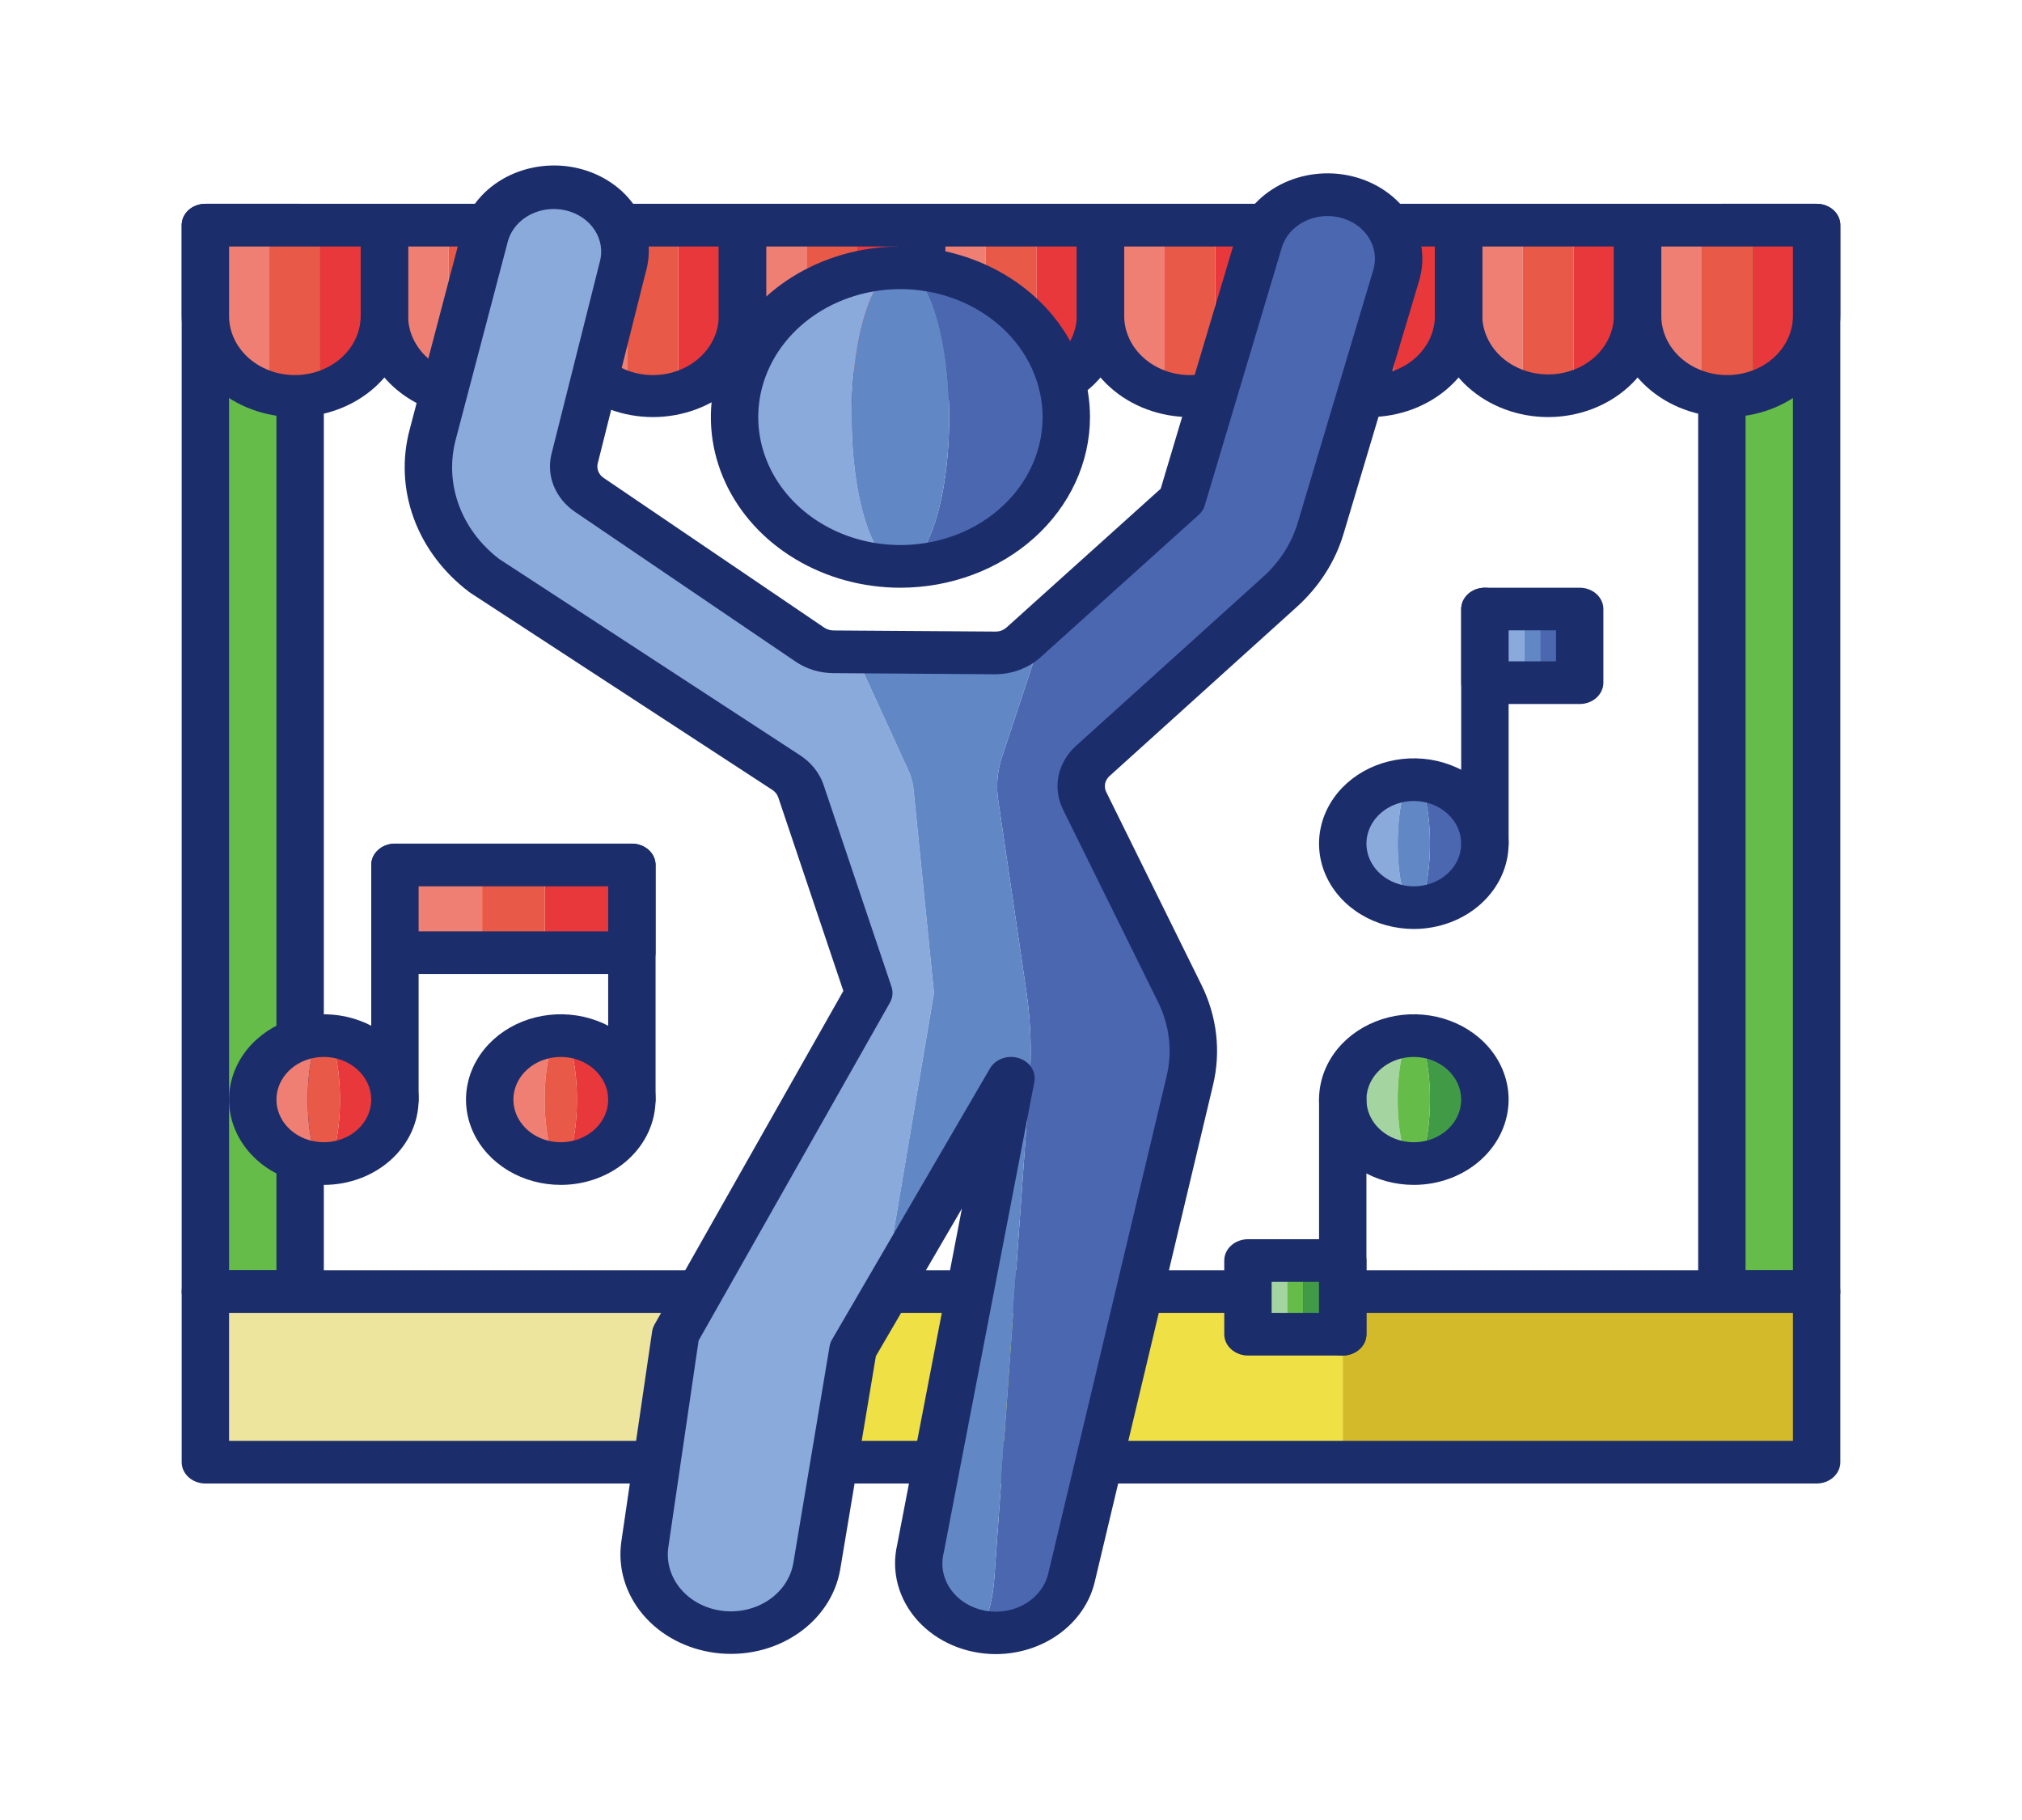 <svg width="60" height="54" viewBox="0 0 60 54" fill="none" xmlns="http://www.w3.org/2000/svg">
<path d="M8.906 6.68H6.094V38.32H8.906V6.68Z" fill="#65BC49"/>
<path d="M53.906 6.68H51.093V38.32H53.906V6.68Z" fill="#65BC49"/>
<path d="M8.906 38.953H6.094C5.907 38.953 5.728 38.887 5.597 38.768C5.465 38.649 5.391 38.488 5.391 38.32V6.68C5.391 6.512 5.465 6.351 5.597 6.232C5.728 6.114 5.907 6.047 6.094 6.047H8.906C9.093 6.047 9.272 6.114 9.403 6.232C9.535 6.351 9.609 6.512 9.609 6.68V38.32C9.609 38.488 9.535 38.649 9.403 38.768C9.272 38.887 9.093 38.953 8.906 38.953ZM6.797 37.688H8.203V7.313H6.797V37.688Z" fill="#1C2D6B"/>
<path d="M53.906 38.953H51.094C50.907 38.953 50.728 38.887 50.597 38.768C50.465 38.649 50.391 38.488 50.391 38.32V6.68C50.391 6.512 50.465 6.351 50.597 6.232C50.728 6.114 50.907 6.047 51.094 6.047H53.906C54.093 6.047 54.272 6.114 54.403 6.232C54.535 6.351 54.609 6.512 54.609 6.68V38.32C54.609 38.488 54.535 38.649 54.403 38.768C54.272 38.887 54.093 38.953 53.906 38.953V38.953ZM51.797 37.688H53.203V7.313H51.797V37.688Z" fill="#1C2D6B"/>
<path d="M46.69 6.68V11.065C46.69 11.245 46.611 11.417 46.469 11.544C46.328 11.671 46.137 11.742 45.938 11.742C46.642 11.742 47.318 11.49 47.816 11.042C48.314 10.594 48.594 9.986 48.594 9.352V6.68H46.69Z" fill="#E8383B"/>
<path d="M45.185 11.065V6.68H43.281V9.352C43.281 9.986 43.561 10.594 44.059 11.042C44.557 11.49 45.233 11.742 45.938 11.742V11.742C45.839 11.742 45.741 11.725 45.65 11.691C45.558 11.657 45.475 11.607 45.406 11.544C45.336 11.481 45.28 11.406 45.242 11.324C45.205 11.242 45.185 11.154 45.185 11.065Z" fill="#EF7F72"/>
<path d="M46.69 11.065V6.68H45.185V11.065C45.185 11.245 45.264 11.417 45.406 11.544C45.547 11.671 45.738 11.742 45.938 11.742C46.137 11.742 46.328 11.671 46.469 11.544C46.611 11.417 46.69 11.245 46.69 11.065V11.065Z" fill="#E95947"/>
<path d="M41.377 6.68V11.065C41.377 11.154 41.358 11.242 41.32 11.324C41.282 11.406 41.227 11.481 41.157 11.544C41.087 11.607 41.004 11.657 40.913 11.691C40.822 11.725 40.724 11.742 40.625 11.742C40.974 11.742 41.319 11.681 41.642 11.56C41.964 11.44 42.257 11.264 42.503 11.042C42.75 10.82 42.946 10.557 43.079 10.267C43.213 9.977 43.281 9.666 43.281 9.352V6.68H41.377Z" fill="#E8383B"/>
<path d="M39.873 11.065V6.68H37.969V9.352C37.969 9.986 38.249 10.594 38.747 11.042C39.245 11.49 39.92 11.742 40.625 11.742V11.742C40.425 11.742 40.234 11.671 40.093 11.544C39.952 11.417 39.873 11.245 39.873 11.065V11.065Z" fill="#EF7F72"/>
<path d="M41.377 11.065V6.68H39.873V11.065C39.873 11.245 39.952 11.417 40.093 11.544C40.234 11.671 40.425 11.742 40.625 11.742C40.824 11.742 41.016 11.671 41.157 11.544C41.298 11.417 41.377 11.245 41.377 11.065Z" fill="#E95947"/>
<path d="M36.065 6.68V11.065C36.065 11.245 35.986 11.417 35.845 11.544C35.703 11.671 35.512 11.742 35.313 11.742C36.017 11.742 36.693 11.49 37.191 11.042C37.689 10.594 37.969 9.986 37.969 9.352V6.68H36.065Z" fill="#E8383B"/>
<path d="M34.56 11.065V6.68H32.656V9.352C32.656 9.986 32.936 10.594 33.434 11.042C33.932 11.491 34.608 11.742 35.313 11.742V11.742C35.113 11.742 34.922 11.671 34.781 11.544C34.639 11.417 34.56 11.245 34.56 11.065V11.065Z" fill="#EF7F72"/>
<path d="M36.065 11.065V6.68H34.56V11.065C34.56 11.245 34.639 11.417 34.781 11.544C34.922 11.671 35.113 11.742 35.313 11.742C35.512 11.742 35.703 11.671 35.845 11.544C35.986 11.417 36.065 11.245 36.065 11.065Z" fill="#E95947"/>
<path d="M30.752 6.68V11.065C30.752 11.245 30.673 11.417 30.532 11.544C30.391 11.671 30.2 11.742 30 11.742C30.704 11.742 31.38 11.49 31.878 11.042C32.376 10.594 32.656 9.986 32.656 9.352V6.68H30.752Z" fill="#E8383B"/>
<path d="M29.248 11.065V6.68H27.344V9.352C27.344 9.986 27.624 10.594 28.122 11.042C28.62 11.49 29.296 11.742 30 11.742V11.742C29.8 11.742 29.609 11.671 29.468 11.544C29.327 11.417 29.248 11.245 29.248 11.065V11.065Z" fill="#EF7F72"/>
<path d="M30.752 11.065V6.68H29.248V11.065C29.248 11.245 29.327 11.417 29.468 11.544C29.609 11.671 29.8 11.742 30 11.742C30.2 11.742 30.391 11.671 30.532 11.544C30.673 11.417 30.752 11.245 30.752 11.065V11.065Z" fill="#E95947"/>
<path d="M25.44 6.68V11.065C25.44 11.245 25.361 11.417 25.22 11.544C25.078 11.671 24.887 11.742 24.688 11.742C25.392 11.742 26.068 11.49 26.566 11.042C27.064 10.594 27.344 9.986 27.344 9.352V6.68H25.44Z" fill="#E8383B"/>
<path d="M23.935 11.065V6.68H22.031V9.352C22.031 9.986 22.311 10.594 22.809 11.042C23.307 11.49 23.983 11.742 24.687 11.742V11.742C24.488 11.742 24.297 11.671 24.156 11.544C24.015 11.417 23.935 11.245 23.935 11.065V11.065Z" fill="#EF7F72"/>
<path d="M25.44 11.065V6.68H23.935V11.065C23.935 11.245 24.015 11.417 24.156 11.544C24.297 11.671 24.488 11.742 24.688 11.742C24.887 11.742 25.078 11.671 25.22 11.544C25.361 11.417 25.44 11.245 25.44 11.065V11.065Z" fill="#E95947"/>
<path d="M20.127 6.68V11.065C20.127 11.245 20.048 11.417 19.907 11.544C19.766 11.671 19.575 11.742 19.375 11.742C20.08 11.742 20.755 11.49 21.253 11.042C21.751 10.594 22.031 9.986 22.031 9.352V6.68H20.127Z" fill="#E8383B"/>
<path d="M18.623 11.065V6.68H16.719V9.352C16.719 9.986 16.999 10.594 17.497 11.042C17.995 11.491 18.671 11.742 19.375 11.742V11.742C19.175 11.742 18.984 11.671 18.843 11.544C18.702 11.417 18.623 11.245 18.623 11.065Z" fill="#EF7F72"/>
<path d="M20.127 11.065V6.68H18.623V11.065C18.623 11.245 18.702 11.417 18.843 11.544C18.984 11.671 19.176 11.742 19.375 11.742C19.575 11.742 19.766 11.671 19.907 11.544C20.048 11.417 20.127 11.245 20.127 11.065V11.065Z" fill="#E95947"/>
<path d="M14.815 6.68V11.065C14.815 11.245 14.736 11.417 14.595 11.544C14.453 11.671 14.262 11.742 14.062 11.742C14.411 11.742 14.757 11.681 15.079 11.56C15.401 11.44 15.694 11.264 15.941 11.042C16.188 10.82 16.383 10.557 16.517 10.267C16.65 9.977 16.719 9.666 16.719 9.352V6.68H14.815Z" fill="#E8383B"/>
<path d="M13.31 11.065V6.68H11.406V9.352C11.406 9.986 11.686 10.594 12.184 11.042C12.682 11.49 13.358 11.742 14.062 11.742V11.742C13.863 11.742 13.672 11.671 13.53 11.544C13.389 11.417 13.31 11.245 13.31 11.065V11.065Z" fill="#EF7F72"/>
<path d="M14.815 11.065V6.68H13.31V11.065C13.31 11.245 13.389 11.417 13.53 11.544C13.672 11.671 13.863 11.742 14.062 11.742C14.262 11.742 14.453 11.671 14.595 11.544C14.736 11.417 14.815 11.245 14.815 11.065V11.065Z" fill="#E95947"/>
<path d="M14.062 12.375C13.172 12.374 12.318 12.055 11.688 11.489C11.058 10.922 10.704 10.153 10.703 9.352V6.68C10.703 6.512 10.777 6.351 10.909 6.232C11.041 6.114 11.22 6.047 11.406 6.047H16.719C16.905 6.047 17.084 6.114 17.216 6.232C17.348 6.351 17.422 6.512 17.422 6.68V9.352C17.421 10.153 17.067 10.922 16.437 11.489C15.807 12.055 14.953 12.374 14.062 12.375V12.375ZM12.11 7.313V9.352C12.107 9.584 12.155 9.815 12.252 10.03C12.349 10.246 12.492 10.442 12.674 10.607C12.856 10.772 13.072 10.903 13.31 10.993C13.549 11.083 13.804 11.129 14.063 11.129C14.321 11.129 14.577 11.083 14.815 10.993C15.053 10.903 15.27 10.772 15.451 10.607C15.633 10.442 15.776 10.246 15.873 10.03C15.97 9.815 16.019 9.584 16.016 9.352V7.313H12.11Z" fill="#1C2D6B"/>
<path d="M9.502 6.68V11.065C9.502 11.245 9.423 11.417 9.282 11.544C9.141 11.671 8.95 11.742 8.75 11.742C9.099 11.742 9.444 11.681 9.767 11.56C10.089 11.44 10.382 11.264 10.628 11.042C10.875 10.82 11.071 10.557 11.204 10.267C11.338 9.977 11.406 9.666 11.406 9.352V6.68H9.502Z" fill="#E8383B"/>
<path d="M7.998 11.065V6.68H6.094V9.352C6.094 9.666 6.162 9.977 6.296 10.267C6.429 10.557 6.625 10.82 6.872 11.042C7.118 11.264 7.411 11.44 7.734 11.56C8.056 11.681 8.401 11.742 8.75 11.742V11.742C8.551 11.742 8.359 11.671 8.218 11.544C8.077 11.417 7.998 11.245 7.998 11.065V11.065Z" fill="#EF7F72"/>
<path d="M9.502 11.065V6.68H7.998V11.065C7.998 11.245 8.077 11.417 8.218 11.544C8.359 11.671 8.551 11.742 8.75 11.742C8.95 11.742 9.141 11.671 9.282 11.544C9.423 11.417 9.502 11.245 9.502 11.065V11.065Z" fill="#E95947"/>
<path d="M8.75 12.375C7.859 12.374 7.005 12.055 6.376 11.489C5.746 10.922 5.392 10.153 5.391 9.352V6.68C5.391 6.512 5.465 6.351 5.597 6.232C5.728 6.114 5.907 6.047 6.094 6.047H11.406C11.593 6.047 11.772 6.114 11.903 6.232C12.035 6.351 12.11 6.512 12.11 6.68V9.352C12.108 10.153 11.754 10.922 11.124 11.489C10.495 12.055 9.641 12.374 8.75 12.375V12.375ZM6.797 7.313V9.352C6.794 9.584 6.842 9.815 6.939 10.03C7.036 10.246 7.18 10.442 7.361 10.607C7.543 10.772 7.759 10.903 7.998 10.993C8.236 11.083 8.492 11.129 8.75 11.129C9.008 11.129 9.264 11.083 9.502 10.993C9.741 10.903 9.957 10.772 10.139 10.607C10.32 10.442 10.464 10.246 10.561 10.03C10.658 9.815 10.706 9.584 10.703 9.352V7.313H6.797Z" fill="#1C2D6B"/>
<path d="M19.375 12.375C18.484 12.374 17.631 12.055 17.001 11.489C16.371 10.922 16.017 10.153 16.015 9.352V6.68C16.015 6.512 16.09 6.351 16.221 6.232C16.353 6.114 16.532 6.047 16.719 6.047H22.031C22.218 6.047 22.397 6.114 22.528 6.232C22.66 6.351 22.734 6.512 22.734 6.68V9.352C22.733 10.153 22.379 10.922 21.749 11.489C21.12 12.055 20.266 12.374 19.375 12.375V12.375ZM17.422 7.313V9.352C17.419 9.584 17.467 9.815 17.564 10.03C17.661 10.246 17.805 10.442 17.986 10.607C18.168 10.772 18.384 10.903 18.622 10.993C18.861 11.083 19.117 11.129 19.375 11.129C19.633 11.129 19.889 11.083 20.127 10.993C20.366 10.903 20.582 10.772 20.764 10.607C20.945 10.442 21.089 10.246 21.186 10.03C21.282 9.815 21.331 9.584 21.328 9.352V7.313H17.422Z" fill="#1C2D6B"/>
<path d="M24.687 12.375C23.797 12.374 22.943 12.055 22.313 11.489C21.683 10.922 21.329 10.153 21.328 9.352V6.68C21.328 6.512 21.402 6.351 21.534 6.232C21.666 6.114 21.845 6.047 22.031 6.047H27.344C27.53 6.047 27.709 6.114 27.841 6.232C27.973 6.351 28.047 6.512 28.047 6.68V9.352C28.046 10.153 27.692 10.922 27.062 11.489C26.432 12.055 25.578 12.374 24.687 12.375V12.375ZM22.734 7.313V9.352C22.732 9.584 22.78 9.815 22.877 10.03C22.974 10.246 23.117 10.442 23.299 10.607C23.48 10.772 23.697 10.903 23.935 10.993C24.174 11.083 24.429 11.129 24.688 11.129C24.946 11.129 25.202 11.083 25.44 10.993C25.678 10.903 25.895 10.772 26.076 10.607C26.258 10.442 26.401 10.246 26.498 10.03C26.595 9.815 26.643 9.584 26.641 9.352V7.313H22.734Z" fill="#1C2D6B"/>
<path d="M30 12.375C29.109 12.374 28.256 12.055 27.626 11.489C26.996 10.922 26.642 10.153 26.641 9.352V6.68C26.641 6.512 26.715 6.351 26.847 6.232C26.979 6.114 27.157 6.047 27.344 6.047H32.656C32.843 6.047 33.022 6.114 33.153 6.232C33.285 6.351 33.359 6.512 33.359 6.68V9.352C33.358 10.153 33.004 10.922 32.374 11.489C31.744 12.055 30.891 12.374 30 12.375V12.375ZM28.047 7.313V9.352C28.047 9.818 28.253 10.265 28.619 10.595C28.985 10.924 29.482 11.109 30 11.109C30.518 11.109 31.015 10.924 31.381 10.595C31.747 10.265 31.953 9.818 31.953 9.352V7.313H28.047Z" fill="#1C2D6B"/>
<path d="M35.313 12.375C34.422 12.374 33.568 12.055 32.938 11.489C32.308 10.922 31.954 10.153 31.953 9.352V6.68C31.953 6.512 32.027 6.351 32.159 6.232C32.291 6.114 32.47 6.047 32.656 6.047H37.969C38.155 6.047 38.334 6.114 38.466 6.232C38.598 6.351 38.672 6.512 38.672 6.68V9.352C38.671 10.153 38.317 10.922 37.687 11.489C37.057 12.055 36.203 12.374 35.313 12.375ZM33.359 7.313V9.352C33.356 9.584 33.405 9.815 33.502 10.03C33.599 10.246 33.742 10.442 33.924 10.607C34.105 10.772 34.322 10.903 34.56 10.993C34.798 11.083 35.054 11.129 35.312 11.129C35.571 11.129 35.827 11.083 36.065 10.993C36.303 10.903 36.52 10.772 36.701 10.607C36.883 10.442 37.026 10.246 37.123 10.03C37.22 9.815 37.268 9.584 37.266 9.352V7.313H33.359Z" fill="#1C2D6B"/>
<path d="M40.625 12.375C39.734 12.374 38.88 12.055 38.251 11.489C37.621 10.922 37.267 10.153 37.266 9.352V6.68C37.266 6.512 37.34 6.351 37.472 6.232C37.603 6.114 37.782 6.047 37.969 6.047H43.281C43.468 6.047 43.647 6.114 43.779 6.232C43.91 6.351 43.984 6.512 43.984 6.68V9.352C43.983 10.153 43.629 10.922 42.999 11.489C42.37 12.055 41.516 12.374 40.625 12.375V12.375ZM38.672 7.313V9.352C38.669 9.584 38.718 9.815 38.814 10.03C38.911 10.246 39.055 10.442 39.236 10.607C39.418 10.772 39.634 10.903 39.873 10.993C40.111 11.083 40.367 11.129 40.625 11.129C40.883 11.129 41.139 11.083 41.377 10.993C41.616 10.903 41.832 10.772 42.014 10.607C42.195 10.442 42.339 10.246 42.436 10.03C42.533 9.815 42.581 9.584 42.578 9.352V7.313H38.672Z" fill="#1C2D6B"/>
<path d="M45.938 12.375C45.047 12.374 44.193 12.055 43.563 11.489C42.933 10.922 42.579 10.153 42.578 9.352V6.68C42.578 6.512 42.652 6.351 42.784 6.232C42.916 6.114 43.095 6.047 43.281 6.047H48.594C48.78 6.047 48.959 6.114 49.091 6.232C49.223 6.351 49.297 6.512 49.297 6.68V9.352C49.296 10.153 48.942 10.922 48.312 11.489C47.682 12.055 46.828 12.374 45.938 12.375V12.375ZM43.984 7.313V9.352C43.984 9.818 44.19 10.265 44.556 10.595C44.923 10.924 45.419 11.109 45.938 11.109C46.456 11.109 46.952 10.924 47.319 10.595C47.685 10.265 47.891 9.818 47.891 9.352V7.313H43.984Z" fill="#1C2D6B"/>
<path d="M52.002 6.68V11.065C52.002 11.245 51.923 11.417 51.782 11.544C51.641 11.671 51.45 11.742 51.25 11.742C51.955 11.742 52.63 11.49 53.128 11.042C53.626 10.594 53.906 9.986 53.906 9.352V6.68H52.002Z" fill="#E8383B"/>
<path d="M50.498 11.065V6.68H48.594V9.352C48.594 9.666 48.662 9.977 48.796 10.267C48.929 10.557 49.125 10.82 49.372 11.042C49.618 11.264 49.911 11.44 50.233 11.56C50.556 11.681 50.901 11.742 51.25 11.742V11.742C51.05 11.742 50.859 11.671 50.718 11.544C50.577 11.417 50.498 11.245 50.498 11.065V11.065Z" fill="#EF7F72"/>
<path d="M52.002 11.065V6.68H50.498V11.065C50.498 11.245 50.577 11.417 50.718 11.544C50.859 11.671 51.051 11.742 51.25 11.742C51.45 11.742 51.641 11.671 51.782 11.544C51.923 11.417 52.002 11.245 52.002 11.065V11.065Z" fill="#E95947"/>
<path d="M51.25 12.375C50.359 12.374 49.505 12.055 48.876 11.489C48.246 10.922 47.892 10.153 47.891 9.352V6.68C47.891 6.512 47.965 6.351 48.096 6.232C48.228 6.114 48.407 6.047 48.594 6.047H53.906C54.093 6.047 54.272 6.114 54.403 6.232C54.535 6.351 54.609 6.512 54.609 6.68V9.352C54.608 10.153 54.254 10.922 53.624 11.489C52.995 12.055 52.141 12.374 51.25 12.375V12.375ZM49.297 7.313V9.352C49.294 9.584 49.342 9.815 49.439 10.03C49.536 10.246 49.68 10.442 49.861 10.607C50.043 10.772 50.259 10.903 50.498 10.993C50.736 11.083 50.992 11.129 51.25 11.129C51.508 11.129 51.764 11.083 52.002 10.993C52.241 10.903 52.457 10.772 52.639 10.607C52.82 10.442 52.964 10.246 53.061 10.03C53.157 9.815 53.206 9.584 53.203 9.352V7.313H49.297Z" fill="#1C2D6B"/>
<path d="M20.156 38.32H6.094V43.383H20.156V38.32Z" fill="#EDE49D"/>
<path d="M53.906 38.32H39.844V43.383H53.906V38.32Z" fill="#D3BA2A"/>
<path d="M39.844 38.32H20.156V43.383H39.844V38.32Z" fill="#EEE045"/>
<path d="M53.906 44.016H6.094C5.907 44.016 5.728 43.949 5.597 43.83C5.465 43.712 5.391 43.551 5.391 43.383V38.32C5.391 38.153 5.465 37.992 5.597 37.873C5.728 37.754 5.907 37.688 6.094 37.688H53.906C54.093 37.688 54.272 37.754 54.403 37.873C54.535 37.992 54.609 38.153 54.609 38.32V43.383C54.609 43.551 54.535 43.712 54.403 43.83C54.272 43.949 54.093 44.016 53.906 44.016V44.016ZM6.797 42.75H53.203V38.953H6.797V42.75Z" fill="#1C2D6B"/>
<path d="M26.719 7.945C27.518 7.945 28.166 9.928 28.166 12.375C28.166 14.822 27.518 16.805 26.719 16.805C28.024 16.805 29.276 16.338 30.199 15.507C31.122 14.677 31.641 13.55 31.641 12.375C31.641 11.2 31.122 10.074 30.199 9.243C29.276 8.412 28.024 7.945 26.719 7.945V7.945Z" fill="#4B67B0"/>
<path d="M25.271 12.375C25.271 9.928 25.919 7.945 26.719 7.945C25.413 7.945 24.162 8.412 23.238 9.243C22.315 10.074 21.797 11.2 21.797 12.375C21.797 13.55 22.315 14.677 23.238 15.507C24.162 16.338 25.413 16.805 26.719 16.805C25.919 16.805 25.271 14.822 25.271 12.375Z" fill="#89AADB"/>
<path d="M26.719 16.805C27.518 16.805 28.166 14.822 28.166 12.375C28.166 9.929 27.518 7.945 26.719 7.945C25.919 7.945 25.271 9.929 25.271 12.375C25.271 14.822 25.919 16.805 26.719 16.805Z" fill="#6287C5"/>
<path d="M28.848 19.368L28.534 19.365L28.831 19.373C28.836 19.374 28.842 19.369 28.848 19.368Z" fill="#6287C5"/>
<path d="M27.112 23.473C27.098 23.285 27.055 23.101 26.983 22.924L25.345 19.343L24.73 19.339C24.479 19.337 24.235 19.262 24.034 19.126L17.488 14.684C17.308 14.562 17.171 14.395 17.093 14.204C17.016 14.014 17.001 13.807 17.051 13.609L18.473 7.945C18.618 7.459 18.543 6.94 18.263 6.504C17.983 6.068 17.523 5.75 16.982 5.62V5.62C16.715 5.555 16.436 5.539 16.161 5.571C15.886 5.604 15.621 5.685 15.381 5.809C15.142 5.934 14.931 6.1 14.763 6.298C14.594 6.496 14.47 6.721 14.399 6.962L12.841 12.888C12.641 13.646 12.679 14.439 12.95 15.179C13.22 15.919 13.713 16.577 14.374 17.08L23.333 22.923C23.54 23.058 23.692 23.251 23.767 23.471L25.781 29.461L20.049 39.586L19.135 45.823C19.049 46.428 19.232 47.039 19.642 47.524C20.053 48.009 20.66 48.328 21.331 48.413C22.001 48.499 22.683 48.343 23.227 47.979C23.771 47.616 24.134 47.074 24.237 46.472L25.313 40.038L26.178 38.553L27.713 29.46L27.112 23.473Z" fill="#89AADB"/>
<path d="M40.349 5.982C40.069 5.854 39.761 5.784 39.447 5.777C39.133 5.769 38.822 5.825 38.535 5.94C38.248 6.055 37.993 6.226 37.789 6.441C37.585 6.656 37.437 6.909 37.356 7.182L35.072 14.829L31.062 18.438L29.693 22.581C29.587 22.965 29.562 23.363 29.622 23.754L30.464 29.472C30.585 30.333 30.615 31.203 30.553 32.069L29.506 46.816C29.45 47.601 29.251 48.199 29.002 48.385C29.3 48.452 29.61 48.464 29.913 48.42C30.216 48.377 30.507 48.279 30.768 48.133C31.028 47.986 31.253 47.794 31.43 47.568C31.606 47.342 31.73 47.086 31.794 46.816L35.305 32.069C35.513 31.197 35.408 30.288 35.005 29.472L32.182 23.754C32.086 23.56 32.057 23.344 32.1 23.134C32.143 22.925 32.256 22.732 32.422 22.581L37.979 17.564C38.558 17.041 38.975 16.391 39.187 15.678L41.431 8.169C41.556 7.748 41.518 7.301 41.321 6.903C41.124 6.504 40.781 6.179 40.349 5.982V5.982Z" fill="#4B67B0"/>
<path d="M29.506 46.815L30.553 32.069C30.615 31.203 30.585 30.333 30.464 29.472L29.622 23.754C29.562 23.362 29.587 22.964 29.693 22.581L31.062 18.438L30.367 19.064C30.257 19.162 30.126 19.241 29.982 19.294C29.838 19.347 29.684 19.373 29.529 19.372L28.848 19.367C28.842 19.367 28.836 19.372 28.831 19.372L28.534 19.365L25.346 19.343L26.984 22.924C27.055 23.101 27.099 23.285 27.113 23.473L27.714 29.461L26.178 38.554L30 31.992L27.313 45.951C27.188 46.474 27.295 47.021 27.61 47.475C27.925 47.929 28.424 48.255 29.002 48.384C29.25 48.199 29.45 47.6 29.506 46.815Z" fill="#6287C5"/>
<path d="M26.719 17.438C25.606 17.438 24.519 17.141 23.594 16.584C22.669 16.028 21.948 15.238 21.522 14.312C21.096 13.387 20.985 12.37 21.202 11.387C21.419 10.405 21.955 9.503 22.741 8.795C23.528 8.087 24.53 7.605 25.621 7.41C26.712 7.215 27.843 7.315 28.871 7.698C29.899 8.081 30.778 8.73 31.396 9.563C32.014 10.395 32.344 11.374 32.344 12.375C32.342 13.717 31.749 15.004 30.694 15.953C29.64 16.902 28.21 17.436 26.719 17.438V17.438ZM26.719 8.578C25.884 8.578 25.069 8.801 24.375 9.218C23.681 9.635 23.14 10.228 22.821 10.922C22.502 11.616 22.418 12.379 22.581 13.116C22.744 13.852 23.146 14.529 23.736 15.06C24.326 15.591 25.077 15.953 25.896 16.099C26.714 16.245 27.562 16.17 28.333 15.883C29.104 15.596 29.763 15.109 30.227 14.485C30.69 13.86 30.938 13.126 30.938 12.375C30.936 11.368 30.491 10.403 29.7 9.692C28.91 8.98 27.837 8.579 26.719 8.578Z" fill="#1C2D6B"/>
<path d="M29.555 49.078C29.109 49.078 28.67 48.989 28.267 48.817C27.865 48.645 27.511 48.394 27.23 48.083C26.949 47.772 26.749 47.408 26.644 47.019C26.539 46.629 26.532 46.224 26.623 45.831L28.543 35.858L25.99 40.238L24.932 46.566C24.801 47.334 24.339 48.025 23.646 48.488C22.954 48.952 22.086 49.151 21.231 49.042C20.377 48.933 19.604 48.526 19.081 47.908C18.558 47.29 18.327 46.511 18.437 45.741L19.351 39.504C19.362 39.432 19.386 39.363 19.422 39.299L25.025 29.401L23.093 23.656C23.063 23.568 23.002 23.491 22.919 23.437L13.961 17.592C13.947 17.583 13.933 17.573 13.92 17.563C13.158 16.986 12.589 16.229 12.278 15.378C11.966 14.527 11.924 13.614 12.157 12.742L13.714 6.815C13.806 6.492 13.968 6.188 14.19 5.921C14.413 5.654 14.692 5.43 15.011 5.26C15.331 5.091 15.684 4.98 16.052 4.934C16.419 4.888 16.793 4.907 17.151 4.992C17.51 5.076 17.846 5.224 18.142 5.426C18.437 5.627 18.685 5.88 18.871 6.168C19.058 6.457 19.179 6.776 19.228 7.106C19.277 7.437 19.252 7.773 19.156 8.096L17.737 13.749C17.717 13.828 17.723 13.911 17.754 13.987C17.785 14.063 17.84 14.13 17.912 14.179L24.457 18.621C24.538 18.675 24.636 18.705 24.736 18.706L29.535 18.739C29.597 18.74 29.659 18.73 29.716 18.709C29.774 18.687 29.826 18.656 29.869 18.616L34.442 14.501L36.677 7.017C36.87 6.369 37.342 5.816 37.989 5.481C38.635 5.146 39.403 5.055 40.124 5.23C40.844 5.404 41.458 5.829 41.831 6.411C42.203 6.992 42.303 7.684 42.11 8.332L39.867 15.841C39.623 16.661 39.144 17.409 38.478 18.01L32.922 23.027C32.855 23.088 32.811 23.165 32.793 23.248C32.776 23.332 32.787 23.419 32.825 23.497L35.648 29.215C36.114 30.152 36.235 31.198 35.993 32.202L32.482 46.947C32.336 47.549 31.966 48.088 31.434 48.475C30.902 48.863 30.239 49.075 29.555 49.078V49.078ZM30 31.359C30.102 31.359 30.204 31.38 30.297 31.419C30.39 31.457 30.472 31.514 30.538 31.585C30.604 31.655 30.652 31.738 30.679 31.827C30.706 31.916 30.71 32.009 30.693 32.1L28.006 46.059C28.004 46.067 28.002 46.075 28 46.083C27.956 46.267 27.951 46.457 27.988 46.643C28.026 46.828 28.103 47.005 28.216 47.163C28.329 47.322 28.476 47.459 28.648 47.566C28.821 47.673 29.015 47.748 29.219 47.788C29.424 47.827 29.635 47.83 29.841 47.796C30.047 47.761 30.243 47.691 30.418 47.588C30.594 47.485 30.745 47.352 30.863 47.197C30.981 47.042 31.064 46.867 31.107 46.682L34.617 31.936C34.796 31.194 34.706 30.421 34.362 29.728L31.539 24.011C31.387 23.699 31.342 23.354 31.411 23.019C31.48 22.684 31.659 22.376 31.924 22.134L37.481 17.116C37.973 16.672 38.327 16.119 38.508 15.513L40.752 8.004C40.848 7.68 40.798 7.334 40.612 7.043C40.426 6.752 40.119 6.54 39.758 6.453C39.398 6.366 39.014 6.411 38.691 6.579C38.368 6.746 38.132 7.022 38.035 7.347L35.751 14.993C35.719 15.101 35.657 15.198 35.569 15.277L30.864 19.512C30.506 19.828 30.025 20.006 29.523 20.006L24.725 19.972C24.323 19.969 23.932 19.85 23.61 19.632L17.065 15.189C16.777 14.993 16.558 14.727 16.434 14.422C16.31 14.117 16.286 13.786 16.365 13.469L17.789 7.805C17.791 7.796 17.793 7.788 17.796 7.78C17.888 7.457 17.834 7.115 17.647 6.827C17.46 6.539 17.155 6.33 16.797 6.244C16.439 6.157 16.058 6.202 15.736 6.367C15.414 6.532 15.178 6.805 15.079 7.127L13.525 13.035C13.354 13.675 13.384 14.345 13.611 14.972C13.837 15.598 14.252 16.155 14.809 16.583L23.745 22.412C24.076 22.629 24.32 22.937 24.439 23.289L26.454 29.278C26.506 29.434 26.49 29.603 26.407 29.749L20.73 39.776L19.832 45.906C19.768 46.346 19.9 46.791 20.199 47.145C20.497 47.498 20.939 47.731 21.427 47.793C21.916 47.855 22.411 47.741 22.807 47.476C23.203 47.211 23.466 46.816 23.541 46.377L24.617 39.944C24.629 39.874 24.653 39.807 24.69 39.744L29.377 31.698C29.437 31.596 29.526 31.51 29.636 31.451C29.746 31.391 29.872 31.359 30 31.359V31.359Z" fill="#1C2D6B"/>
<path d="M41.474 25.031C41.474 23.983 41.689 23.133 41.953 23.133C41.394 23.133 40.857 23.333 40.462 23.689C40.066 24.045 39.844 24.528 39.844 25.031C39.844 25.535 40.066 26.018 40.462 26.374C40.857 26.73 41.394 26.93 41.953 26.93C41.689 26.93 41.474 26.08 41.474 25.031Z" fill="#89AADB"/>
<path d="M41.953 23.133C42.218 23.133 42.432 23.983 42.432 25.031C42.432 26.08 42.218 26.93 41.953 26.93C42.513 26.93 43.049 26.73 43.445 26.374C43.84 26.018 44.062 25.535 44.062 25.031C44.062 24.528 43.84 24.045 43.445 23.689C43.049 23.333 42.513 23.133 41.953 23.133Z" fill="#4B67B0"/>
<path d="M41.953 26.93C42.218 26.93 42.432 26.08 42.432 25.031C42.432 23.983 42.218 23.133 41.953 23.133C41.689 23.133 41.474 23.983 41.474 25.031C41.474 26.08 41.689 26.93 41.953 26.93Z" fill="#6287C5"/>
<path d="M41.953 27.563C41.397 27.563 40.853 27.414 40.391 27.136C39.928 26.858 39.568 26.463 39.355 26C39.142 25.538 39.086 25.029 39.195 24.538C39.303 24.047 39.571 23.596 39.964 23.241C40.358 22.887 40.859 22.646 41.404 22.549C41.95 22.451 42.516 22.501 43.029 22.693C43.543 22.884 43.983 23.209 44.292 23.625C44.601 24.041 44.766 24.531 44.766 25.031C44.765 25.703 44.468 26.346 43.941 26.82C43.414 27.295 42.699 27.562 41.953 27.563V27.563ZM41.953 23.766C41.675 23.766 41.403 23.84 41.172 23.979C40.941 24.118 40.76 24.316 40.654 24.547C40.547 24.778 40.52 25.033 40.574 25.278C40.628 25.524 40.762 25.749 40.959 25.926C41.155 26.103 41.406 26.224 41.679 26.273C41.952 26.322 42.234 26.296 42.491 26.201C42.748 26.105 42.968 25.943 43.122 25.735C43.277 25.526 43.359 25.282 43.359 25.031C43.359 24.696 43.211 24.374 42.947 24.137C42.683 23.899 42.326 23.766 41.953 23.766V23.766Z" fill="#1C2D6B"/>
<path d="M44.062 25.664C43.876 25.664 43.697 25.598 43.565 25.479C43.434 25.36 43.359 25.199 43.359 25.031V18.07C43.359 17.903 43.434 17.742 43.565 17.623C43.697 17.504 43.876 17.438 44.062 17.438C44.249 17.438 44.428 17.504 44.56 17.623C44.691 17.742 44.766 17.903 44.766 18.07V25.031C44.766 25.199 44.691 25.36 44.56 25.479C44.428 25.598 44.249 25.664 44.062 25.664Z" fill="#1C2D6B"/>
<path d="M45.238 18.07H44.062V20.255H45.238V18.07Z" fill="#89AADB"/>
<path d="M46.875 18.07H45.699V20.255H46.875V18.07Z" fill="#4B67B0"/>
<path d="M45.699 18.07H45.238V20.255H45.699V18.07Z" fill="#6287C5"/>
<path d="M46.875 20.888H44.062C43.876 20.888 43.697 20.822 43.565 20.703C43.434 20.584 43.359 20.423 43.359 20.255V18.07C43.359 17.903 43.434 17.742 43.565 17.623C43.697 17.504 43.876 17.438 44.062 17.438H46.875C47.062 17.438 47.24 17.504 47.372 17.623C47.504 17.742 47.578 17.903 47.578 18.07V20.255C47.578 20.423 47.504 20.584 47.372 20.703C47.24 20.822 47.062 20.888 46.875 20.888V20.888ZM44.766 19.622H46.172V18.703H44.766V19.622Z" fill="#1C2D6B"/>
<path d="M9.131 32.625C9.131 31.577 9.345 30.727 9.609 30.727C9.05 30.727 8.513 30.927 8.118 31.283C7.722 31.639 7.5 32.122 7.5 32.625C7.5 33.129 7.722 33.611 8.118 33.968C8.513 34.324 9.05 34.524 9.609 34.524C9.345 34.524 9.131 33.674 9.131 32.625Z" fill="#EF7F72"/>
<path d="M9.609 30.727C9.874 30.727 10.088 31.577 10.088 32.625C10.088 33.674 9.874 34.524 9.609 34.524C10.169 34.524 10.705 34.324 11.101 33.968C11.496 33.611 11.719 33.129 11.719 32.625C11.719 32.122 11.496 31.639 11.101 31.283C10.705 30.927 10.169 30.727 9.609 30.727Z" fill="#E8383B"/>
<path d="M9.609 34.524C9.874 34.524 10.088 33.674 10.088 32.625C10.088 31.577 9.874 30.727 9.609 30.727C9.345 30.727 9.131 31.577 9.131 32.625C9.131 33.674 9.345 34.524 9.609 34.524Z" fill="#E95947"/>
<path d="M16.162 32.625C16.162 31.577 16.376 30.727 16.641 30.727C16.081 30.727 15.545 30.927 15.149 31.283C14.754 31.639 14.531 32.122 14.531 32.625C14.531 33.129 14.754 33.611 15.149 33.968C15.545 34.324 16.081 34.524 16.641 34.524C16.376 34.524 16.162 33.674 16.162 32.625Z" fill="#EF7F72"/>
<path d="M16.641 30.727C16.905 30.727 17.119 31.577 17.119 32.625C17.119 33.674 16.905 34.524 16.641 34.524C17.2 34.524 17.737 34.324 18.132 33.968C18.528 33.611 18.75 33.129 18.75 32.625C18.75 32.122 18.528 31.639 18.132 31.283C17.737 30.927 17.2 30.727 16.641 30.727Z" fill="#E8383B"/>
<path d="M16.641 34.524C16.905 34.524 17.119 33.674 17.119 32.625C17.119 31.577 16.905 30.727 16.641 30.727C16.376 30.727 16.162 31.577 16.162 32.625C16.162 33.674 16.376 34.524 16.641 34.524Z" fill="#E95947"/>
<path d="M9.609 35.156C9.053 35.156 8.509 35.008 8.047 34.73C7.584 34.452 7.224 34.056 7.011 33.594C6.798 33.131 6.742 32.622 6.851 32.131C6.959 31.64 7.227 31.189 7.621 30.835C8.014 30.481 8.515 30.24 9.061 30.142C9.606 30.045 10.172 30.095 10.686 30.287C11.2 30.478 11.639 30.803 11.948 31.219C12.257 31.635 12.422 32.124 12.422 32.625C12.421 33.296 12.124 33.94 11.597 34.414C11.07 34.889 10.355 35.156 9.609 35.156V35.156ZM9.609 31.36C9.331 31.36 9.059 31.434 8.828 31.573C8.597 31.712 8.417 31.91 8.31 32.141C8.204 32.372 8.176 32.627 8.23 32.872C8.284 33.117 8.418 33.343 8.615 33.52C8.812 33.697 9.062 33.818 9.335 33.866C9.608 33.915 9.891 33.89 10.148 33.794C10.405 33.699 10.624 33.536 10.779 33.328C10.933 33.12 11.016 32.875 11.016 32.625C11.015 32.29 10.867 31.968 10.603 31.731C10.34 31.493 9.982 31.36 9.609 31.36Z" fill="#1C2D6B"/>
<path d="M11.719 33.258C11.532 33.258 11.353 33.191 11.222 33.073C11.09 32.954 11.016 32.793 11.016 32.625V25.664C11.016 25.496 11.09 25.335 11.222 25.217C11.353 25.098 11.532 25.031 11.719 25.031C11.905 25.031 12.084 25.098 12.216 25.217C12.348 25.335 12.422 25.496 12.422 25.664V32.625C12.422 32.793 12.348 32.954 12.216 33.073C12.084 33.191 11.905 33.258 11.719 33.258V33.258Z" fill="#1C2D6B"/>
<path d="M16.641 35.156C16.084 35.156 15.541 35.008 15.078 34.73C14.616 34.452 14.255 34.056 14.042 33.594C13.829 33.131 13.774 32.622 13.882 32.131C13.991 31.64 14.259 31.189 14.652 30.835C15.045 30.481 15.546 30.24 16.092 30.142C16.637 30.045 17.203 30.095 17.717 30.287C18.231 30.478 18.67 30.803 18.979 31.219C19.288 31.635 19.453 32.124 19.453 32.625C19.452 33.296 19.156 33.94 18.628 34.414C18.101 34.889 17.386 35.156 16.641 35.156V35.156ZM16.641 31.36C16.363 31.36 16.091 31.434 15.859 31.573C15.628 31.712 15.448 31.91 15.341 32.141C15.235 32.372 15.207 32.627 15.261 32.872C15.316 33.117 15.45 33.343 15.646 33.52C15.843 33.697 16.093 33.818 16.366 33.866C16.639 33.915 16.922 33.89 17.179 33.794C17.436 33.699 17.655 33.536 17.81 33.328C17.964 33.12 18.047 32.875 18.047 32.625C18.047 32.29 17.898 31.968 17.635 31.731C17.371 31.493 17.014 31.36 16.641 31.36V31.36Z" fill="#1C2D6B"/>
<path d="M18.75 33.258C18.564 33.258 18.385 33.191 18.253 33.073C18.121 32.954 18.047 32.793 18.047 32.625V25.664C18.047 25.496 18.121 25.335 18.253 25.217C18.385 25.098 18.564 25.031 18.75 25.031C18.936 25.031 19.115 25.098 19.247 25.217C19.379 25.335 19.453 25.496 19.453 25.664V32.625C19.453 32.793 19.379 32.954 19.247 33.073C19.115 33.191 18.936 33.258 18.75 33.258Z" fill="#1C2D6B"/>
<path d="M14.307 25.664H11.719V28.266H14.307V25.664Z" fill="#EF7F72"/>
<path d="M18.75 25.664H16.162V28.266H18.75V25.664Z" fill="#E8383B"/>
<path d="M16.162 25.664H14.307V28.266H16.162V25.664Z" fill="#E95947"/>
<path d="M18.75 28.898H11.719C11.532 28.898 11.353 28.832 11.222 28.713C11.09 28.595 11.016 28.433 11.016 28.266V25.664C11.016 25.496 11.09 25.335 11.222 25.217C11.353 25.098 11.532 25.031 11.719 25.031H18.75C18.936 25.031 19.115 25.098 19.247 25.217C19.379 25.335 19.453 25.496 19.453 25.664V28.266C19.453 28.433 19.379 28.595 19.247 28.713C19.115 28.832 18.936 28.898 18.75 28.898ZM12.422 27.633H18.047V26.297H12.422V27.633Z" fill="#1C2D6B"/>
<path d="M42.432 32.625C42.432 33.674 42.218 34.524 41.953 34.524C42.513 34.524 43.049 34.324 43.445 33.968C43.84 33.611 44.062 33.129 44.062 32.625C44.062 32.122 43.84 31.639 43.445 31.283C43.049 30.927 42.513 30.727 41.953 30.727C42.218 30.727 42.432 31.577 42.432 32.625Z" fill="#419B46"/>
<path d="M41.953 34.524C41.689 34.524 41.474 33.674 41.474 32.625C41.474 31.577 41.689 30.727 41.953 30.727C41.394 30.727 40.857 30.927 40.462 31.283C40.066 31.639 39.844 32.122 39.844 32.625C39.844 33.129 40.066 33.611 40.462 33.968C40.857 34.324 41.394 34.524 41.953 34.524Z" fill="#A4D4A0"/>
<path d="M41.953 34.524C42.218 34.524 42.432 33.674 42.432 32.625C42.432 31.577 42.218 30.727 41.953 30.727C41.689 30.727 41.474 31.577 41.474 32.625C41.474 33.674 41.689 34.524 41.953 34.524Z" fill="#65BC49"/>
<path d="M39.844 37.401H38.668V39.586H39.844V37.401Z" fill="#419B46"/>
<path d="M38.207 37.401H37.031V39.586H38.207V37.401Z" fill="#A4D4A0"/>
<path d="M38.668 37.401H38.207V39.586H38.668V37.401Z" fill="#65BC49"/>
<path d="M41.953 35.156C41.397 35.156 40.853 35.008 40.391 34.73C39.928 34.452 39.568 34.056 39.355 33.594C39.142 33.131 39.086 32.622 39.195 32.131C39.303 31.64 39.571 31.189 39.964 30.835C40.358 30.481 40.859 30.24 41.404 30.142C41.95 30.045 42.516 30.095 43.029 30.287C43.543 30.478 43.983 30.803 44.292 31.219C44.601 31.635 44.766 32.124 44.766 32.625C44.765 33.296 44.468 33.94 43.941 34.414C43.414 34.889 42.699 35.156 41.953 35.156V35.156ZM41.953 31.36C41.675 31.36 41.403 31.434 41.172 31.573C40.941 31.712 40.76 31.91 40.654 32.141C40.547 32.372 40.52 32.627 40.574 32.872C40.628 33.117 40.762 33.343 40.959 33.52C41.155 33.697 41.406 33.818 41.679 33.866C41.952 33.915 42.234 33.89 42.491 33.794C42.748 33.699 42.968 33.536 43.122 33.328C43.277 33.12 43.359 32.875 43.359 32.625C43.359 32.29 43.211 31.968 42.947 31.731C42.683 31.493 42.326 31.36 41.953 31.36V31.36Z" fill="#1C2D6B"/>
<path d="M39.844 40.219C39.657 40.219 39.478 40.152 39.347 40.033C39.215 39.915 39.141 39.754 39.141 39.586V32.625C39.141 32.457 39.215 32.296 39.347 32.178C39.478 32.059 39.657 31.992 39.844 31.992C40.03 31.992 40.209 32.059 40.341 32.178C40.473 32.296 40.547 32.457 40.547 32.625V39.586C40.547 39.754 40.473 39.915 40.341 40.033C40.209 40.152 40.03 40.219 39.844 40.219Z" fill="#1C2D6B"/>
<path d="M39.844 40.219H37.031C36.845 40.219 36.666 40.152 36.534 40.033C36.402 39.915 36.328 39.754 36.328 39.586V37.401C36.328 37.233 36.402 37.072 36.534 36.954C36.666 36.835 36.845 36.768 37.031 36.768H39.844C40.03 36.768 40.209 36.835 40.341 36.954C40.473 37.072 40.547 37.233 40.547 37.401V39.586C40.547 39.754 40.473 39.915 40.341 40.033C40.209 40.152 40.03 40.219 39.844 40.219ZM37.734 38.953H39.141V38.034H37.734V38.953Z" fill="#1C2D6B"/>
</svg>
